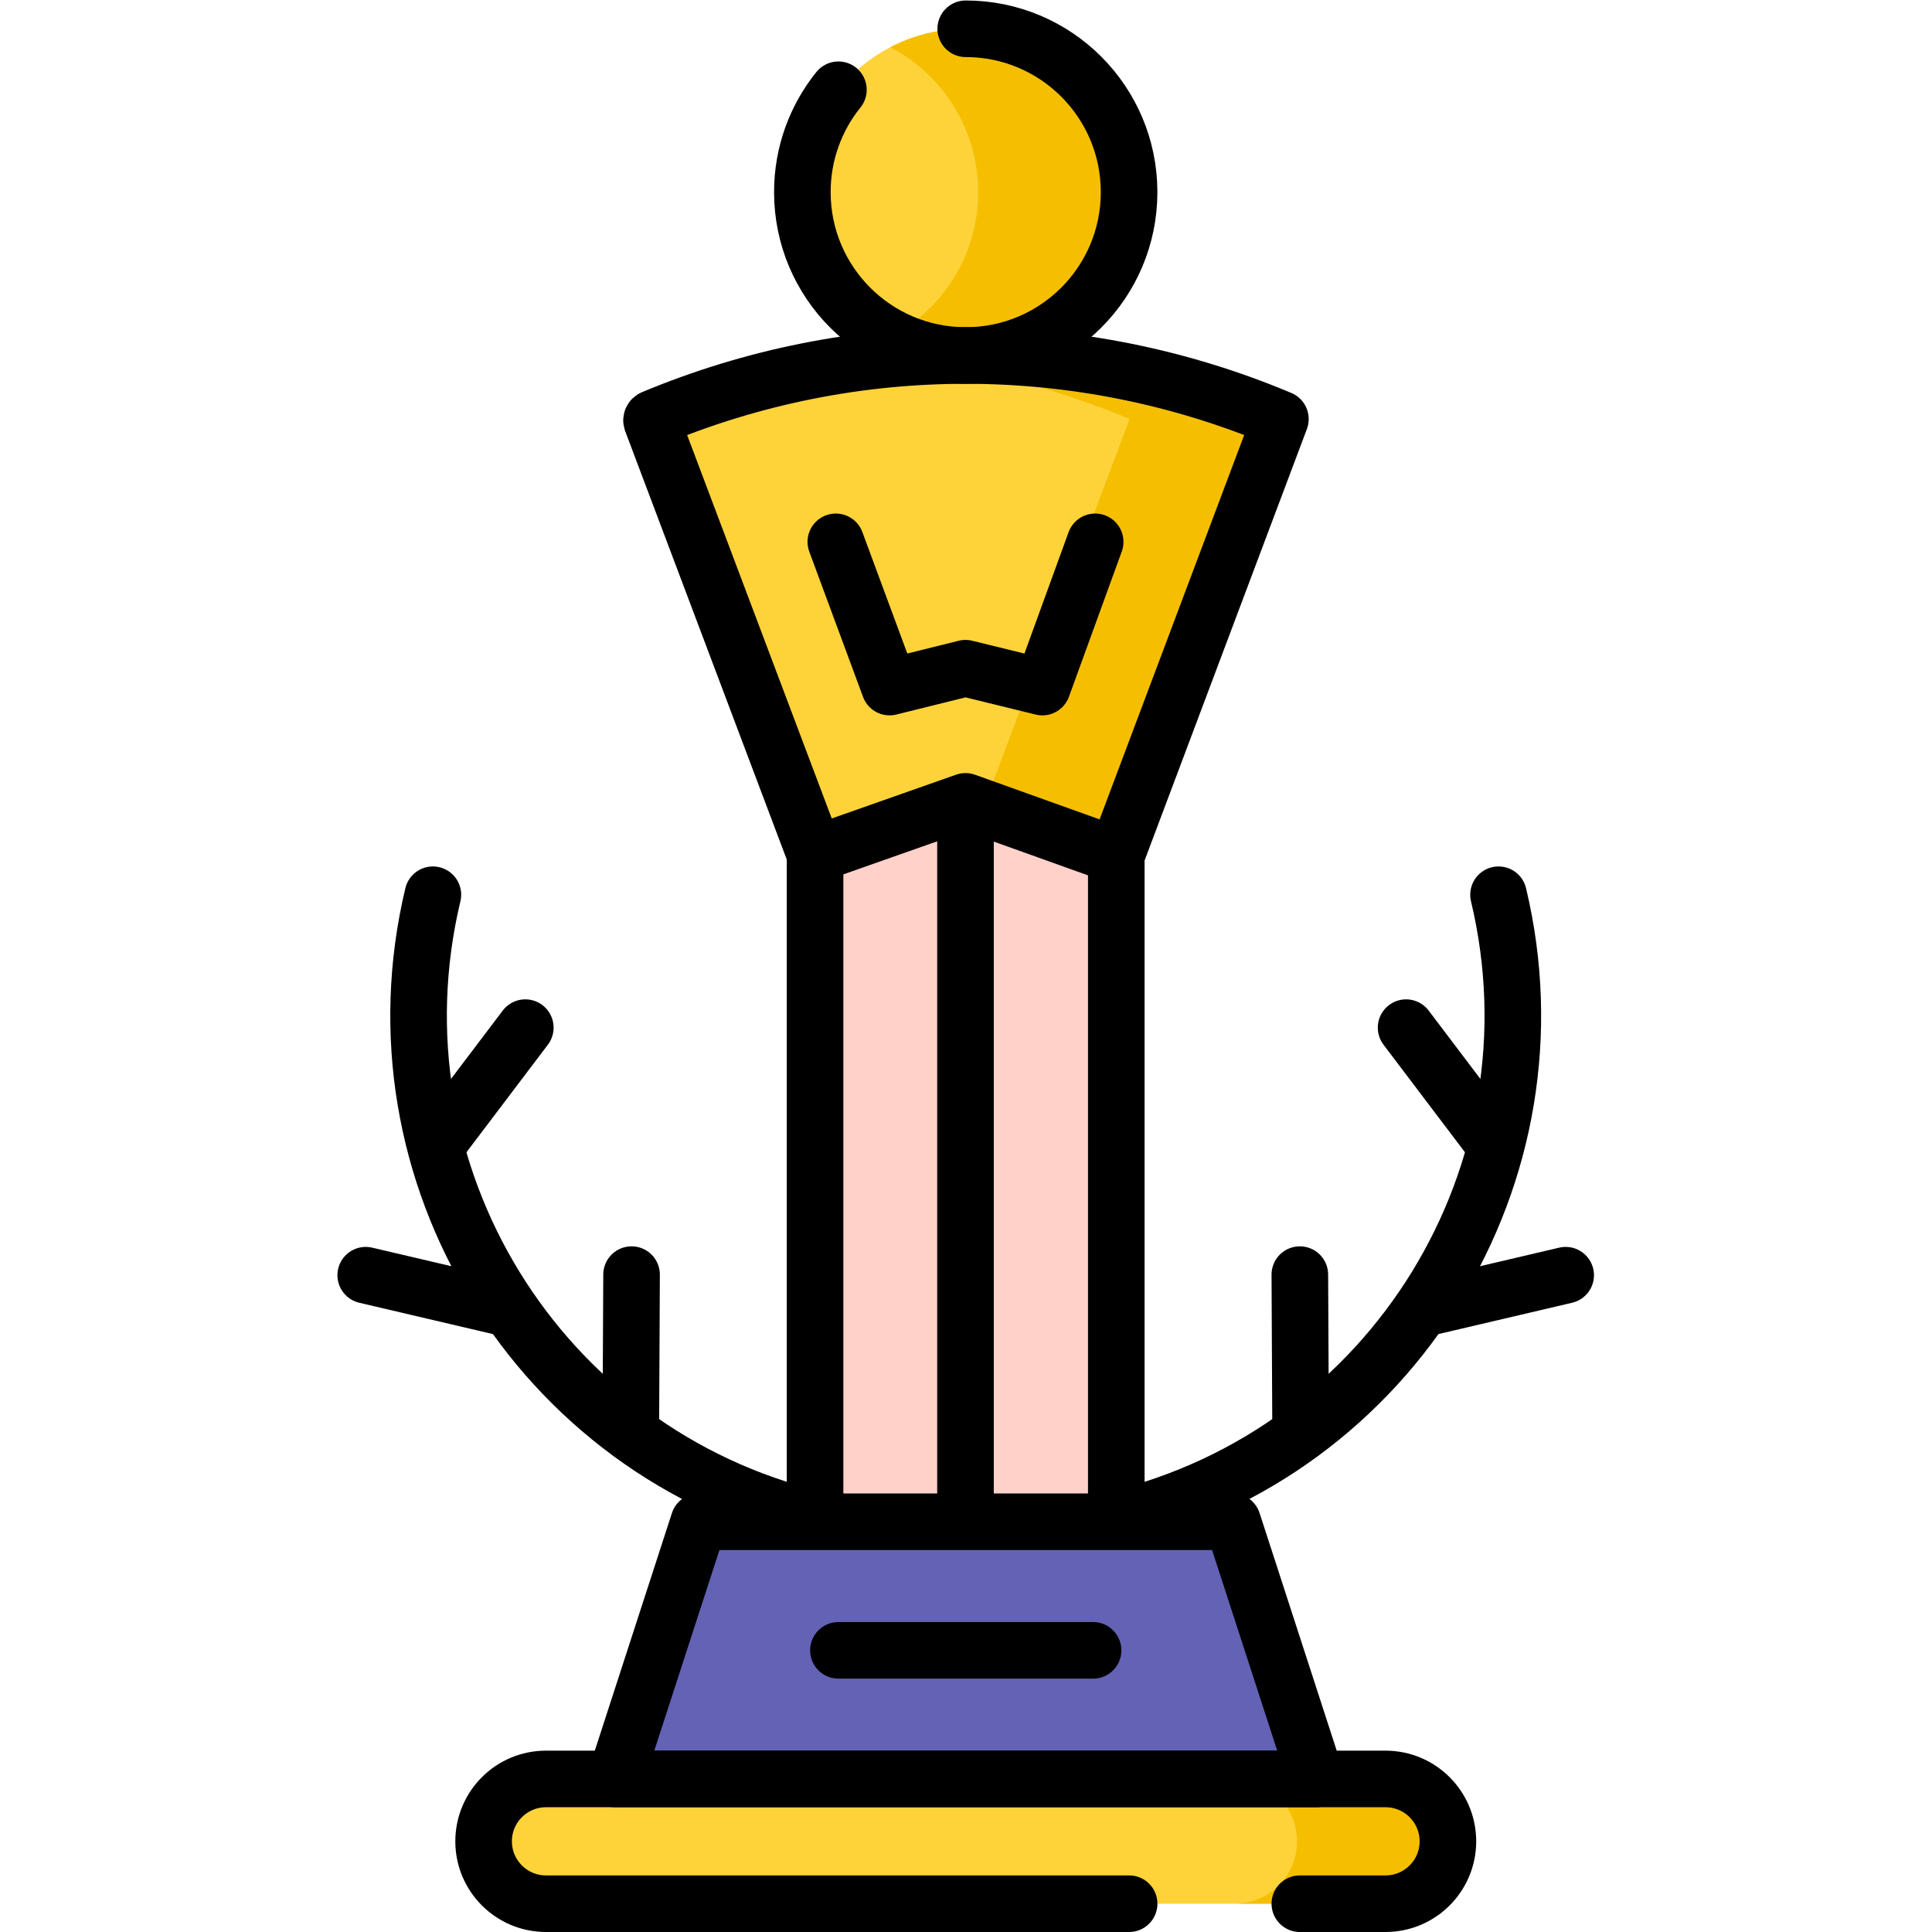 <?xml version="1.0" encoding="UTF-8" standalone="no"?>
<!-- Created with Inkscape (http://www.inkscape.org/) -->

<svg
   version="1.1"
   id="svg2604"
   width="682.667"
   height="682.667"
   viewBox="0 0 682.667 682.667"
   xmlns="http://www.w3.org/2000/svg"
   xmlns:svg="http://www.w3.org/2000/svg">
  <defs
     id="defs2608">
    <clipPath
       clipPathUnits="userSpaceOnUse"
       id="clipPath2618">
      <path
         d="M 0,512 H 512 V 0 H 0 Z"
         id="path2616" />
    </clipPath>
  </defs>
  <g
     id="g2610"
     transform="matrix(1.333,0,0,-1.333,0,682.667)">
    <g
       id="g2612">
      <g
         id="g2614"
         clip-path="url(#clipPath2618)">
        <g
           id="g2620"
           transform="translate(295.903,89.518)">
          <path
             d="m 0,0 v 195.872 l 43.503,115.653 v 0 c -53.172,22.393 -113.115,22.467 -166.342,0.205 -0.278,-0.117 -0.425,-0.424 -0.339,-0.714 L -79.85,196.128 V 0 Z"
             style="fill:#fed33a;fill-opacity:1;fill-rule:nonzero;stroke:none"
             id="path2622" />
        </g>
        <g
           id="g2624"
           transform="translate(339.406,401.043)">
          <path
             d="M 0,0 C -32.949,13.876 -68.496,19.173 -103.436,15.905 -81.803,13.886 -60.402,8.592 -40,0 l -43.504,-115.653 v -195.872 h 40 v 195.872 z"
             style="fill:#f5bf00;fill-opacity:1;fill-rule:nonzero;stroke:none"
             id="path2626" />
        </g>
        <g
           id="g2628"
           transform="translate(299.295,461.196)">
          <path
             d="m 0,0 c 0,-23.917 -19.388,-43.304 -43.305,-43.304 -23.916,0 -43.303,19.387 -43.303,43.304 0,23.916 19.387,43.304 43.303,43.304 C -19.388,43.304 0,23.916 0,0"
             style="fill:#fed33a;fill-opacity:1;fill-rule:nonzero;stroke:none"
             id="path2630" />
        </g>
        <g
           id="g2632"
           transform="translate(255.99,504.5)">
          <path
             d="m 0,0 c -7.217,0 -14.016,-1.775 -20,-4.898 13.846,-7.226 23.305,-21.707 23.305,-38.406 0,-16.699 -9.459,-31.181 -23.305,-38.406 5.984,-3.123 12.783,-4.898 20,-4.898 23.916,0 43.305,19.387 43.305,43.304 C 43.305,-19.388 23.916,0 0,0"
             style="fill:#f5bf00;fill-opacity:1;fill-rule:nonzero;stroke:none"
             id="path2634" />
        </g>
        <g
           id="g2636"
           transform="translate(216.006,285.647)">
          <path
             d="M 0,0 39.924,14.058 79.849,-0.257 V -196.128 H 0.048 Z"
             style="fill:#ffd1c9;fill-opacity:1;fill-rule:nonzero;stroke:none"
             id="path2638" />
        </g>
        <g
           id="g2640"
           transform="translate(348.881,40.571)">
          <path
             d="M 0,0 -93.214,-14.238 -185.762,0 l 22.131,68.178 h 141.5 z"
             style="fill:#6362b5;fill-opacity:1;fill-rule:nonzero;stroke:none"
             id="path2642" />
        </g>
        <g
           id="g2644"
           transform="translate(367.271,7.5)">
          <path
             d="m 0,0 h -222.541 c -9.133,0 -16.536,7.403 -16.536,16.536 0,9.132 7.403,16.535 16.536,16.535 H 0 c 9.133,0 16.536,-7.403 16.536,-16.535 C 16.536,7.403 9.133,0 0,0"
             style="fill:#fed33a;fill-opacity:1;fill-rule:nonzero;stroke:none"
             id="path2646" />
        </g>
        <g
           id="g2648"
           transform="translate(367.272,40.571)">
          <path
             d="m 0,0 h -40 c 9.132,0 16.535,-7.403 16.535,-16.536 0,-9.132 -7.403,-16.535 -16.535,-16.535 H 0 c 9.132,0 16.535,7.403 16.535,16.535 C 16.535,-7.403 9.132,0 0,0"
             style="fill:#f5bf00;fill-opacity:1;fill-rule:nonzero;stroke:none"
             id="path2650" />
        </g>
        <g
           id="g2652"
           transform="translate(295.903,109.518)">
          <path
             d="m 0,0 v 175.872 l 43.503,115.653 v 0 c -53.172,22.393 -113.115,22.467 -166.342,0.205 -0.278,-0.117 -0.425,-0.424 -0.339,-0.714 L -79.85,176.128 V 0"
             style="fill:none;stroke:#000000;stroke-width:15;stroke-linecap:round;stroke-linejoin:round;stroke-miterlimit:10;stroke-dasharray:none;stroke-opacity:1"
             id="path2654" />
        </g>
        <g
           id="g2656"
           transform="translate(255.99,504.5)">
          <path
             d="m 0,0 c 23.917,0 43.305,-19.388 43.305,-43.304 0,-23.917 -19.388,-43.304 -43.305,-43.304 -23.916,0 -43.304,19.387 -43.304,43.304 0,10.274 3.578,19.713 9.557,27.138"
             style="fill:none;stroke:#000000;stroke-width:15;stroke-linecap:round;stroke-linejoin:round;stroke-miterlimit:10;stroke-dasharray:none;stroke-opacity:1"
             id="path2658" />
        </g>
        <g
           id="g2660"
           transform="translate(299.304,7.5)">
          <path
             d="m 0,0 h -154.574 c -9.133,0 -16.536,7.403 -16.536,16.536 0,9.132 7.403,16.535 16.536,16.535 H 67.967 c 9.133,0 16.536,-7.403 16.536,-16.535 C 84.503,7.403 77.1,0 67.967,0 H 45.252"
             style="fill:none;stroke:#000000;stroke-width:15;stroke-linecap:round;stroke-linejoin:round;stroke-miterlimit:10;stroke-dasharray:none;stroke-opacity:1"
             id="path2662" />
        </g>
        <g
           id="g2664"
           transform="translate(348.881,40.571)">
          <path
             d="m 0,0 h -185.762 l 22.131,68.178 h 141.5 z"
             style="fill:none;stroke:#000000;stroke-width:15;stroke-linecap:round;stroke-linejoin:round;stroke-miterlimit:10;stroke-dasharray:none;stroke-opacity:1"
             id="path2666" />
        </g>
        <g
           id="g2668"
           transform="translate(222.25,74.66)">
          <path
             d="M 0,0 H 67.5"
             style="fill:none;stroke:#000000;stroke-width:15;stroke-linecap:round;stroke-linejoin:round;stroke-miterlimit:10;stroke-dasharray:none;stroke-opacity:1"
             id="path2670" />
        </g>
        <g
           id="g2672"
           transform="translate(397.223,274.952)">
          <path
             d="M 0,0 C 17.645,-73.817 -27.893,-147.962 -101.71,-165.606"
             style="fill:none;stroke:#000000;stroke-width:15;stroke-linecap:round;stroke-linejoin:round;stroke-miterlimit:10;stroke-dasharray:none;stroke-opacity:1"
             id="path2674" />
        </g>
        <g
           id="g2676"
           transform="translate(396.019,208.948)">
          <path
             d="M 0,0 -23.297,30.775"
             style="fill:none;stroke:#000000;stroke-width:15;stroke-linecap:round;stroke-linejoin:round;stroke-miterlimit:10;stroke-dasharray:none;stroke-opacity:1"
             id="path2678" />
        </g>
        <g
           id="g2680"
           transform="translate(377.445,165.296)">
          <path
             d="M 0,0 37.58,8.806"
             style="fill:none;stroke:#000000;stroke-width:15;stroke-linecap:round;stroke-linejoin:round;stroke-miterlimit:10;stroke-dasharray:none;stroke-opacity:1"
             id="path2682" />
        </g>
        <g
           id="g2684"
           transform="translate(344.556,174.255)">
          <path
             d="M 0,0 0.206,-42.078"
             style="fill:none;stroke:#000000;stroke-width:15;stroke-linecap:round;stroke-linejoin:round;stroke-miterlimit:10;stroke-dasharray:none;stroke-opacity:1"
             id="path2686" />
        </g>
        <g
           id="g2688"
           transform="translate(114.748,274.952)">
          <path
             d="M 0,0 C -17.645,-73.817 27.892,-147.962 101.709,-165.606"
             style="fill:none;stroke:#000000;stroke-width:15;stroke-linecap:round;stroke-linejoin:round;stroke-miterlimit:10;stroke-dasharray:none;stroke-opacity:1"
             id="path2690" />
        </g>
        <g
           id="g2692"
           transform="translate(115.95,208.948)">
          <path
             d="M 0,0 23.297,30.775"
             style="fill:none;stroke:#000000;stroke-width:15;stroke-linecap:round;stroke-linejoin:round;stroke-miterlimit:10;stroke-dasharray:none;stroke-opacity:1"
             id="path2694" />
        </g>
        <g
           id="g2696"
           transform="translate(134.524,165.296)">
          <path
             d="M 0,0 -37.58,8.806"
             style="fill:none;stroke:#000000;stroke-width:15;stroke-linecap:round;stroke-linejoin:round;stroke-miterlimit:10;stroke-dasharray:none;stroke-opacity:1"
             id="path2698" />
        </g>
        <g
           id="g2700"
           transform="translate(167.414,174.255)">
          <path
             d="M 0,0 -0.206,-42.078"
             style="fill:none;stroke:#000000;stroke-width:15;stroke-linecap:round;stroke-linejoin:round;stroke-miterlimit:10;stroke-dasharray:none;stroke-opacity:1"
             id="path2702" />
        </g>
        <g
           id="g2704"
           transform="translate(255.93,109.518)">
          <path
             d="M 0,0 V 188.007"
             style="fill:none;stroke:#000000;stroke-width:15;stroke-linecap:round;stroke-linejoin:round;stroke-miterlimit:10;stroke-dasharray:none;stroke-opacity:1"
             id="path2706" />
        </g>
        <g
           id="g2708"
           transform="translate(216.006,285.647)">
          <path
             d="M 0,0 39.924,14.058 79.849,-0.257"
             style="fill:none;stroke:#000000;stroke-width:15;stroke-linecap:round;stroke-linejoin:round;stroke-miterlimit:10;stroke-dasharray:none;stroke-opacity:1"
             id="path2710" />
        </g>
        <g
           id="g2712"
           transform="translate(221.555,368.5)">
          <path
             d="m 0,0 14.25,-38.5 20.125,5 20.375,-5 14,38.5"
             style="fill:none;stroke:#000000;stroke-width:15;stroke-linecap:round;stroke-linejoin:round;stroke-miterlimit:10;stroke-dasharray:none;stroke-opacity:1"
             id="path2714" />
        </g>
      </g>
    </g>
  </g>
</svg>
